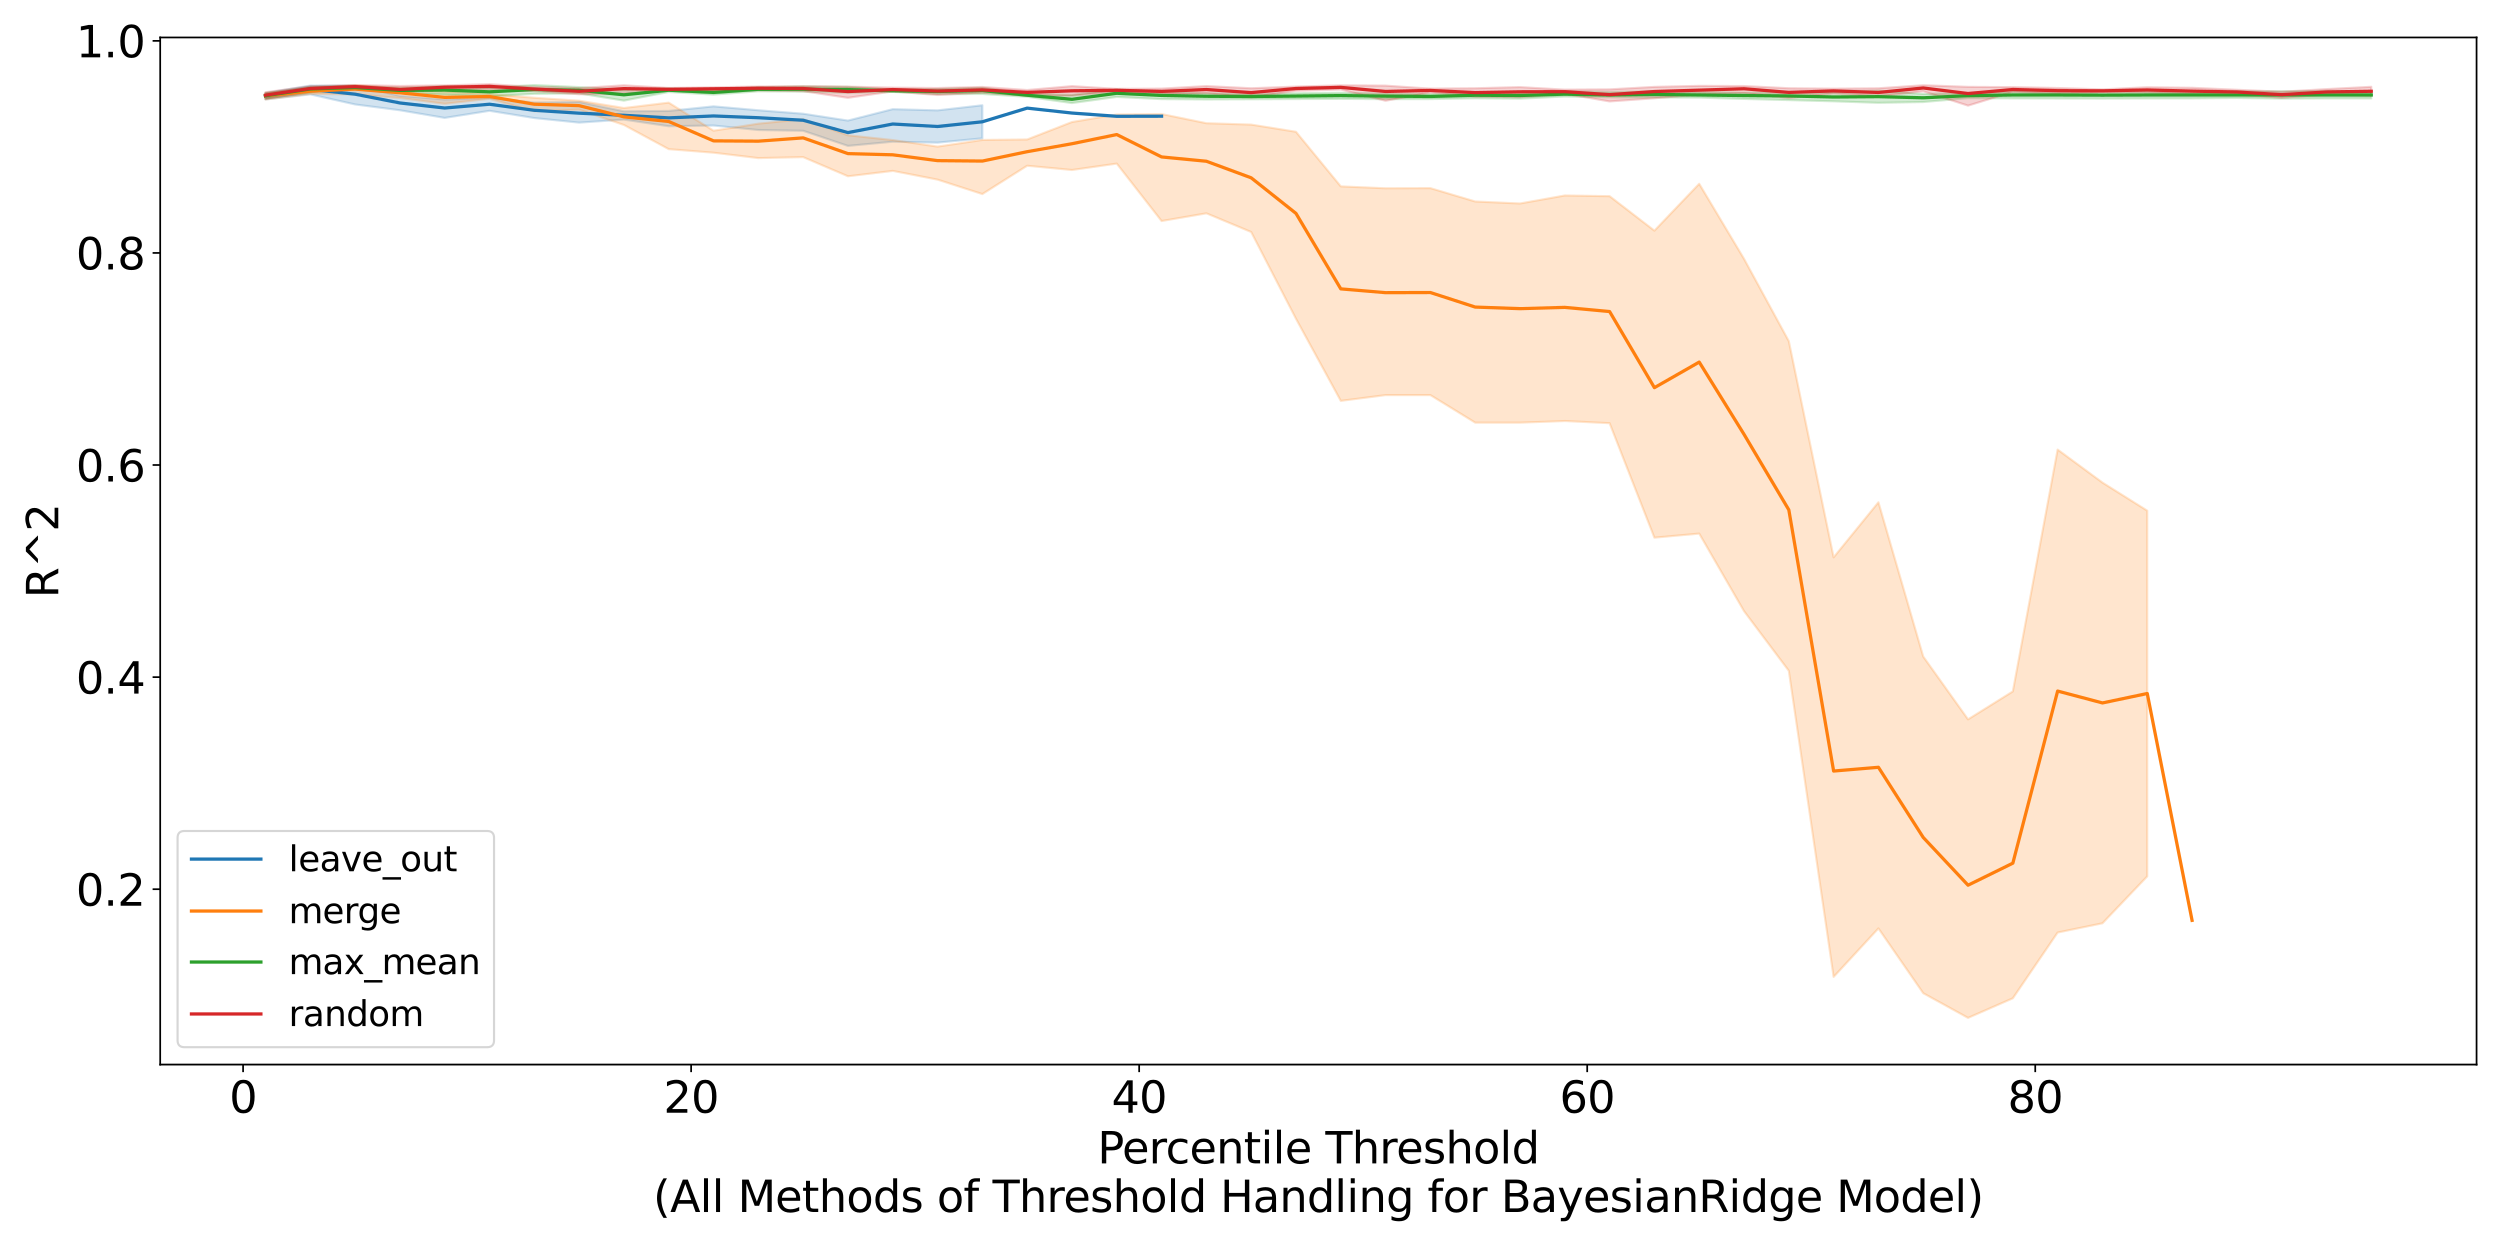 <?xml version="1.0" encoding="utf-8" standalone="no"?>
<!DOCTYPE svg PUBLIC "-//W3C//DTD SVG 1.1//EN"
  "http://www.w3.org/Graphics/SVG/1.1/DTD/svg11.dtd">
<svg xmlns:xlink="http://www.w3.org/1999/xlink" width="1152pt" height="576pt" viewBox="0 0 1152 576" xmlns="http://www.w3.org/2000/svg" version="1.1">
 <defs>
  <style type="text/css">*{stroke-linejoin: round; stroke-linecap: butt}</style>
 </defs>
 <g id="figure_1">
  <g id="patch_1">
   <path d="M 0 576 
L 1152 576 
L 1152 0 
L 0 0 
z
" style="fill: #ffffff"/>
  </g>
  <g id="axes_1">
   <g id="patch_2">
    <path d="M 73.82 490.552 
L 1141.2 490.552 
L 1141.2 17.273 
L 73.82 17.273 
z
" style="fill: #ffffff"/>
   </g>
   <g id="PolyCollection_1">
    <defs>
     <path id="m8c9544183f" d="M 122.337 -533.17 
L 122.337 -530.176 
L 142.983 -532.514 
L 163.629 -527.87 
L 184.274 -525.193 
L 204.92 -521.67 
L 225.566 -524.941 
L 246.211 -521.604 
L 266.857 -519.495 
L 287.502 -520.898 
L 308.148 -517.826 
L 328.794 -518.159 
L 349.439 -516.088 
L 370.085 -515.742 
L 390.731 -508.773 
L 411.376 -510.697 
L 432.022 -510.278 
L 452.668 -512.265 
L 452.668 -527.493 
L 452.668 -527.493 
L 432.022 -525.139 
L 411.376 -525.693 
L 390.731 -520.436 
L 370.085 -523.595 
L 349.439 -525.195 
L 328.794 -526.988 
L 308.148 -524.879 
L 287.502 -524.723 
L 266.857 -529.008 
L 246.211 -528.773 
L 225.566 -530.814 
L 204.92 -530.163 
L 184.274 -531.839 
L 163.629 -536.528 
L 142.983 -536.564 
L 122.337 -533.17 
z
" style="stroke: #1f77b4; stroke-opacity: 0.2"/>
    </defs>
    <g clip-path="url(#pf428e0563d)">
     <use xlink:href="#m8c9544183f" x="0" y="576" style="fill: #1f77b4; fill-opacity: 0.2; stroke: #1f77b4; stroke-opacity: 0.2"/>
    </g>
   </g>
   <g id="PolyCollection_2">
    <defs>
     <path id="ma55100ef90" d="M 122.337 -533.162 
L 122.337 -530.169 
L 142.983 -532.757 
L 163.629 -532.465 
L 184.274 -530.852 
L 204.92 -528.167 
L 225.566 -530.485 
L 246.211 -524.722 
L 266.857 -525.458 
L 287.502 -518.412 
L 308.148 -507.274 
L 328.794 -505.637 
L 349.439 -503.149 
L 370.085 -503.597 
L 390.731 -494.772 
L 411.376 -497.253 
L 432.022 -493.232 
L 452.668 -486.575 
L 473.313 -499.621 
L 493.959 -497.668 
L 514.605 -500.61 
L 535.25 -474.154 
L 555.896 -477.702 
L 576.542 -469.089 
L 597.187 -429.126 
L 617.833 -391.288 
L 638.478 -393.936 
L 659.124 -393.936 
L 679.77 -381.251 
L 700.415 -381.251 
L 721.061 -381.998 
L 741.707 -380.994 
L 762.352 -328.248 
L 782.998 -330.121 
L 803.644 -294.398 
L 824.289 -266.885 
L 844.935 -125.847 
L 865.581 -148.187 
L 886.226 -118.326 
L 906.872 -106.961 
L 927.518 -115.992 
L 948.163 -146.294 
L 968.809 -150.55 
L 989.454 -172.182 
L 989.454 -340.678 
L 989.454 -340.678 
L 968.809 -353.625 
L 948.163 -368.826 
L 927.518 -257.395 
L 906.872 -244.519 
L 886.226 -273.459 
L 865.581 -344.551 
L 844.935 -319.173 
L 824.289 -418.781 
L 803.644 -456.732 
L 782.998 -491.314 
L 762.352 -469.712 
L 741.707 -485.602 
L 721.061 -485.916 
L 700.415 -482.229 
L 679.77 -483.15 
L 659.124 -489.301 
L 638.478 -489.239 
L 617.833 -490.107 
L 597.187 -515.274 
L 576.542 -518.58 
L 555.896 -519.219 
L 535.25 -523.453 
L 514.605 -523.246 
L 493.959 -519.768 
L 473.313 -511.728 
L 452.668 -511.512 
L 432.022 -508.445 
L 411.376 -511.456 
L 390.731 -513.658 
L 370.085 -521.086 
L 349.439 -519.013 
L 328.794 -515.776 
L 308.148 -528.704 
L 287.502 -526.224 
L 266.857 -529.603 
L 246.211 -530.938 
L 225.566 -532.656 
L 204.92 -533.859 
L 184.274 -535.195 
L 163.629 -536.765 
L 142.983 -535.338 
L 122.337 -533.162 
z
" style="stroke: #ff7f0e; stroke-opacity: 0.2"/>
    </defs>
    <g clip-path="url(#pf428e0563d)">
     <use xlink:href="#ma55100ef90" x="0" y="576" style="fill: #ff7f0e; fill-opacity: 0.2; stroke: #ff7f0e; stroke-opacity: 0.2"/>
    </g>
   </g>
   <g id="PolyCollection_3">
    <defs>
     <path id="m844540a5a1" d="M 122.337 -532.98 
L 122.337 -530.548 
L 142.983 -533.541 
L 163.629 -534.851 
L 184.274 -533.184 
L 204.92 -532.394 
L 225.566 -531.579 
L 246.211 -532.779 
L 266.857 -532.954 
L 287.502 -529.634 
L 308.148 -533.607 
L 328.794 -532.418 
L 349.439 -533.933 
L 370.085 -533.794 
L 390.731 -533.248 
L 411.376 -533.663 
L 432.022 -532.635 
L 452.668 -532.701 
L 473.313 -531.411 
L 493.959 -528.508 
L 514.605 -531.333 
L 535.25 -530.328 
L 555.896 -530.177 
L 576.542 -530.264 
L 597.187 -530.367 
L 617.833 -530.441 
L 638.478 -530.316 
L 659.124 -530.344 
L 679.77 -530.727 
L 700.415 -530.544 
L 721.061 -531.538 
L 741.707 -531.174 
L 762.352 -531.133 
L 782.998 -531.029 
L 803.644 -530.416 
L 824.289 -529.881 
L 844.935 -529.324 
L 865.581 -528.625 
L 886.226 -528.989 
L 906.872 -530.765 
L 927.518 -530.673 
L 948.163 -530.617 
L 968.809 -530.584 
L 989.454 -530.642 
L 1010.1 -530.673 
L 1030.746 -530.872 
L 1051.391 -530.56 
L 1072.037 -530.682 
L 1092.683 -530.673 
L 1092.683 -533.813 
L 1092.683 -533.813 
L 1072.037 -534.078 
L 1051.391 -533.948 
L 1030.746 -533.865 
L 1010.1 -533.813 
L 989.454 -533.865 
L 968.809 -533.962 
L 948.163 -533.848 
L 927.518 -533.813 
L 906.872 -533.144 
L 886.226 -532.703 
L 865.581 -534.232 
L 844.935 -533.513 
L 824.289 -533.489 
L 803.644 -533.222 
L 782.998 -533.578 
L 762.352 -533.885 
L 741.707 -533.609 
L 721.061 -533.911 
L 700.415 -533.268 
L 679.77 -533.358 
L 659.124 -532.662 
L 638.478 -532.869 
L 617.833 -533.238 
L 597.187 -533.029 
L 576.542 -532.612 
L 555.896 -532.988 
L 535.25 -533.599 
L 514.605 -534.724 
L 493.959 -532.262 
L 473.313 -532.743 
L 452.668 -535.554 
L 432.022 -534.981 
L 411.376 -534.707 
L 390.731 -535.985 
L 370.085 -536.231 
L 349.439 -535.785 
L 328.794 -534.619 
L 308.148 -535.259 
L 287.502 -534.705 
L 266.857 -535.862 
L 246.211 -536.806 
L 225.566 -535.662 
L 204.92 -536.252 
L 184.274 -535.525 
L 163.629 -536.442 
L 142.983 -536.051 
L 122.337 -532.98 
z
" style="stroke: #2ca02c; stroke-opacity: 0.2"/>
    </defs>
    <g clip-path="url(#pf428e0563d)">
     <use xlink:href="#m844540a5a1" x="0" y="576" style="fill: #2ca02c; fill-opacity: 0.2; stroke: #2ca02c; stroke-opacity: 0.2"/>
    </g>
   </g>
   <g id="PolyCollection_4">
    <defs>
     <path id="m48615da357" d="M 122.337 -533.485 
L 122.337 -530.482 
L 142.983 -533.737 
L 163.629 -535.466 
L 184.274 -533.552 
L 204.92 -534.718 
L 225.566 -534.895 
L 246.211 -534.07 
L 266.857 -532.582 
L 287.502 -532.755 
L 308.148 -534.332 
L 328.794 -534.336 
L 349.439 -534.422 
L 370.085 -533.988 
L 390.731 -530.926 
L 411.376 -533.879 
L 432.022 -532.222 
L 452.668 -533.348 
L 473.313 -531.913 
L 493.959 -531.92 
L 514.605 -533.696 
L 535.25 -532.58 
L 555.896 -533.006 
L 576.542 -531.156 
L 597.187 -534.175 
L 617.833 -534.747 
L 638.478 -529.573 
L 659.124 -533.386 
L 679.77 -531.504 
L 700.415 -531.251 
L 721.061 -532.792 
L 741.707 -529.267 
L 762.352 -530.727 
L 782.998 -532.444 
L 803.644 -533.143 
L 824.289 -530.815 
L 844.935 -532.968 
L 865.581 -531.645 
L 886.226 -533.948 
L 906.872 -527.322 
L 927.518 -533.676 
L 948.163 -532.664 
L 968.809 -533.479 
L 989.454 -533.356 
L 1010.1 -532.611 
L 1030.746 -532.469 
L 1051.391 -530.984 
L 1072.037 -532.427 
L 1092.683 -531.933 
L 1092.683 -535.997 
L 1092.683 -535.997 
L 1072.037 -534.925 
L 1051.391 -533.733 
L 1030.746 -534.623 
L 1010.1 -535.537 
L 989.454 -535.794 
L 968.809 -534.809 
L 948.163 -535.441 
L 927.518 -535.851 
L 906.872 -535.974 
L 886.226 -536.715 
L 865.581 -535.315 
L 844.935 -535.13 
L 824.289 -535.339 
L 803.644 -536.349 
L 782.998 -536.432 
L 762.352 -535.958 
L 741.707 -534.817 
L 721.061 -534.687 
L 700.415 -535.857 
L 679.77 -535.331 
L 659.124 -535.154 
L 638.478 -536.534 
L 617.833 -536.678 
L 597.187 -536.087 
L 576.542 -535.333 
L 555.896 -536.332 
L 535.25 -535.166 
L 514.605 -535.052 
L 493.959 -536.307 
L 473.313 -534.514 
L 452.668 -535.927 
L 432.022 -535.437 
L 411.376 -535.608 
L 390.731 -536.069 
L 370.085 -536.292 
L 349.439 -536.135 
L 328.794 -535.756 
L 308.148 -535.461 
L 287.502 -536.699 
L 266.857 -535.373 
L 246.211 -535.909 
L 225.566 -537.214 
L 204.92 -536.655 
L 184.274 -536.375 
L 163.629 -536.805 
L 142.983 -536.278 
L 122.337 -533.485 
z
" style="stroke: #d62728; stroke-opacity: 0.2"/>
    </defs>
    <g clip-path="url(#pf428e0563d)">
     <use xlink:href="#m48615da357" x="0" y="576" style="fill: #d62728; fill-opacity: 0.2; stroke: #d62728; stroke-opacity: 0.2"/>
    </g>
   </g>
   <g id="matplotlib.axis_1">
    <g id="xtick_1">
     <g id="line2d_1">
      <defs>
       <path id="m7c4fd31535" d="M 0 0 
L 0 3.5 
" style="stroke: #000000; stroke-width: 0.8"/>
      </defs>
      <g>
       <use xlink:href="#m7c4fd31535" x="112.014" y="490.552" style="stroke: #000000; stroke-width: 0.8"/>
      </g>
     </g>
     <g id="text_1">
      <!-- 0 -->
      <g transform="translate(105.652 512.749) scale(0.2 -0.2)">
       <defs>
        <path id="DejaVuSans-30" d="M 2034 4250 
Q 1547 4250 1301 3770 
Q 1056 3291 1056 2328 
Q 1056 1369 1301 889 
Q 1547 409 2034 409 
Q 2525 409 2770 889 
Q 3016 1369 3016 2328 
Q 3016 3291 2770 3770 
Q 2525 4250 2034 4250 
z
M 2034 4750 
Q 2819 4750 3233 4129 
Q 3647 3509 3647 2328 
Q 3647 1150 3233 529 
Q 2819 -91 2034 -91 
Q 1250 -91 836 529 
Q 422 1150 422 2328 
Q 422 3509 836 4129 
Q 1250 4750 2034 4750 
z
" transform="scale(0.016)"/>
       </defs>
       <use xlink:href="#DejaVuSans-30"/>
      </g>
     </g>
    </g>
    <g id="xtick_2">
     <g id="line2d_2">
      <g>
       <use xlink:href="#m7c4fd31535" x="318.471" y="490.552" style="stroke: #000000; stroke-width: 0.8"/>
      </g>
     </g>
     <g id="text_2">
      <!-- 20 -->
      <g transform="translate(305.746 512.749) scale(0.2 -0.2)">
       <defs>
        <path id="DejaVuSans-32" d="M 1228 531 
L 3431 531 
L 3431 0 
L 469 0 
L 469 531 
Q 828 903 1448 1529 
Q 2069 2156 2228 2338 
Q 2531 2678 2651 2914 
Q 2772 3150 2772 3378 
Q 2772 3750 2511 3984 
Q 2250 4219 1831 4219 
Q 1534 4219 1204 4116 
Q 875 4013 500 3803 
L 500 4441 
Q 881 4594 1212 4672 
Q 1544 4750 1819 4750 
Q 2544 4750 2975 4387 
Q 3406 4025 3406 3419 
Q 3406 3131 3298 2873 
Q 3191 2616 2906 2266 
Q 2828 2175 2409 1742 
Q 1991 1309 1228 531 
z
" transform="scale(0.016)"/>
       </defs>
       <use xlink:href="#DejaVuSans-32"/>
       <use xlink:href="#DejaVuSans-30" x="63.623"/>
      </g>
     </g>
    </g>
    <g id="xtick_3">
     <g id="line2d_3">
      <g>
       <use xlink:href="#m7c4fd31535" x="524.927" y="490.552" style="stroke: #000000; stroke-width: 0.8"/>
      </g>
     </g>
     <g id="text_3">
      <!-- 40 -->
      <g transform="translate(512.202 512.749) scale(0.2 -0.2)">
       <defs>
        <path id="DejaVuSans-34" d="M 2419 4116 
L 825 1625 
L 2419 1625 
L 2419 4116 
z
M 2253 4666 
L 3047 4666 
L 3047 1625 
L 3713 1625 
L 3713 1100 
L 3047 1100 
L 3047 0 
L 2419 0 
L 2419 1100 
L 313 1100 
L 313 1709 
L 2253 4666 
z
" transform="scale(0.016)"/>
       </defs>
       <use xlink:href="#DejaVuSans-34"/>
       <use xlink:href="#DejaVuSans-30" x="63.623"/>
      </g>
     </g>
    </g>
    <g id="xtick_4">
     <g id="line2d_4">
      <g>
       <use xlink:href="#m7c4fd31535" x="731.384" y="490.552" style="stroke: #000000; stroke-width: 0.8"/>
      </g>
     </g>
     <g id="text_4">
      <!-- 60 -->
      <g transform="translate(718.659 512.749) scale(0.2 -0.2)">
       <defs>
        <path id="DejaVuSans-36" d="M 2113 2584 
Q 1688 2584 1439 2293 
Q 1191 2003 1191 1497 
Q 1191 994 1439 701 
Q 1688 409 2113 409 
Q 2538 409 2786 701 
Q 3034 994 3034 1497 
Q 3034 2003 2786 2293 
Q 2538 2584 2113 2584 
z
M 3366 4563 
L 3366 3988 
Q 3128 4100 2886 4159 
Q 2644 4219 2406 4219 
Q 1781 4219 1451 3797 
Q 1122 3375 1075 2522 
Q 1259 2794 1537 2939 
Q 1816 3084 2150 3084 
Q 2853 3084 3261 2657 
Q 3669 2231 3669 1497 
Q 3669 778 3244 343 
Q 2819 -91 2113 -91 
Q 1303 -91 875 529 
Q 447 1150 447 2328 
Q 447 3434 972 4092 
Q 1497 4750 2381 4750 
Q 2619 4750 2861 4703 
Q 3103 4656 3366 4563 
z
" transform="scale(0.016)"/>
       </defs>
       <use xlink:href="#DejaVuSans-36"/>
       <use xlink:href="#DejaVuSans-30" x="63.623"/>
      </g>
     </g>
    </g>
    <g id="xtick_5">
     <g id="line2d_5">
      <g>
       <use xlink:href="#m7c4fd31535" x="937.84" y="490.552" style="stroke: #000000; stroke-width: 0.8"/>
      </g>
     </g>
     <g id="text_5">
      <!-- 80 -->
      <g transform="translate(925.115 512.749) scale(0.2 -0.2)">
       <defs>
        <path id="DejaVuSans-38" d="M 2034 2216 
Q 1584 2216 1326 1975 
Q 1069 1734 1069 1313 
Q 1069 891 1326 650 
Q 1584 409 2034 409 
Q 2484 409 2743 651 
Q 3003 894 3003 1313 
Q 3003 1734 2745 1975 
Q 2488 2216 2034 2216 
z
M 1403 2484 
Q 997 2584 770 2862 
Q 544 3141 544 3541 
Q 544 4100 942 4425 
Q 1341 4750 2034 4750 
Q 2731 4750 3128 4425 
Q 3525 4100 3525 3541 
Q 3525 3141 3298 2862 
Q 3072 2584 2669 2484 
Q 3125 2378 3379 2068 
Q 3634 1759 3634 1313 
Q 3634 634 3220 271 
Q 2806 -91 2034 -91 
Q 1263 -91 848 271 
Q 434 634 434 1313 
Q 434 1759 690 2068 
Q 947 2378 1403 2484 
z
M 1172 3481 
Q 1172 3119 1398 2916 
Q 1625 2713 2034 2713 
Q 2441 2713 2670 2916 
Q 2900 3119 2900 3481 
Q 2900 3844 2670 4047 
Q 2441 4250 2034 4250 
Q 1625 4250 1398 4047 
Q 1172 3844 1172 3481 
z
" transform="scale(0.016)"/>
       </defs>
       <use xlink:href="#DejaVuSans-38"/>
       <use xlink:href="#DejaVuSans-30" x="63.623"/>
      </g>
     </g>
    </g>
    <g id="text_6">
     <!-- Percentile Threshold -->
     <g transform="translate(505.73 536.105) scale(0.2 -0.2)">
      <defs>
       <path id="DejaVuSans-50" d="M 1259 4147 
L 1259 2394 
L 2053 2394 
Q 2494 2394 2734 2622 
Q 2975 2850 2975 3272 
Q 2975 3691 2734 3919 
Q 2494 4147 2053 4147 
L 1259 4147 
z
M 628 4666 
L 2053 4666 
Q 2838 4666 3239 4311 
Q 3641 3956 3641 3272 
Q 3641 2581 3239 2228 
Q 2838 1875 2053 1875 
L 1259 1875 
L 1259 0 
L 628 0 
L 628 4666 
z
" transform="scale(0.016)"/>
       <path id="DejaVuSans-65" d="M 3597 1894 
L 3597 1613 
L 953 1613 
Q 991 1019 1311 708 
Q 1631 397 2203 397 
Q 2534 397 2845 478 
Q 3156 559 3463 722 
L 3463 178 
Q 3153 47 2828 -22 
Q 2503 -91 2169 -91 
Q 1331 -91 842 396 
Q 353 884 353 1716 
Q 353 2575 817 3079 
Q 1281 3584 2069 3584 
Q 2775 3584 3186 3129 
Q 3597 2675 3597 1894 
z
M 3022 2063 
Q 3016 2534 2758 2815 
Q 2500 3097 2075 3097 
Q 1594 3097 1305 2825 
Q 1016 2553 972 2059 
L 3022 2063 
z
" transform="scale(0.016)"/>
       <path id="DejaVuSans-72" d="M 2631 2963 
Q 2534 3019 2420 3045 
Q 2306 3072 2169 3072 
Q 1681 3072 1420 2755 
Q 1159 2438 1159 1844 
L 1159 0 
L 581 0 
L 581 3500 
L 1159 3500 
L 1159 2956 
Q 1341 3275 1631 3429 
Q 1922 3584 2338 3584 
Q 2397 3584 2469 3576 
Q 2541 3569 2628 3553 
L 2631 2963 
z
" transform="scale(0.016)"/>
       <path id="DejaVuSans-63" d="M 3122 3366 
L 3122 2828 
Q 2878 2963 2633 3030 
Q 2388 3097 2138 3097 
Q 1578 3097 1268 2742 
Q 959 2388 959 1747 
Q 959 1106 1268 751 
Q 1578 397 2138 397 
Q 2388 397 2633 464 
Q 2878 531 3122 666 
L 3122 134 
Q 2881 22 2623 -34 
Q 2366 -91 2075 -91 
Q 1284 -91 818 406 
Q 353 903 353 1747 
Q 353 2603 823 3093 
Q 1294 3584 2113 3584 
Q 2378 3584 2631 3529 
Q 2884 3475 3122 3366 
z
" transform="scale(0.016)"/>
       <path id="DejaVuSans-6e" d="M 3513 2113 
L 3513 0 
L 2938 0 
L 2938 2094 
Q 2938 2591 2744 2837 
Q 2550 3084 2163 3084 
Q 1697 3084 1428 2787 
Q 1159 2491 1159 1978 
L 1159 0 
L 581 0 
L 581 3500 
L 1159 3500 
L 1159 2956 
Q 1366 3272 1645 3428 
Q 1925 3584 2291 3584 
Q 2894 3584 3203 3211 
Q 3513 2838 3513 2113 
z
" transform="scale(0.016)"/>
       <path id="DejaVuSans-74" d="M 1172 4494 
L 1172 3500 
L 2356 3500 
L 2356 3053 
L 1172 3053 
L 1172 1153 
Q 1172 725 1289 603 
Q 1406 481 1766 481 
L 2356 481 
L 2356 0 
L 1766 0 
Q 1100 0 847 248 
Q 594 497 594 1153 
L 594 3053 
L 172 3053 
L 172 3500 
L 594 3500 
L 594 4494 
L 1172 4494 
z
" transform="scale(0.016)"/>
       <path id="DejaVuSans-69" d="M 603 3500 
L 1178 3500 
L 1178 0 
L 603 0 
L 603 3500 
z
M 603 4863 
L 1178 4863 
L 1178 4134 
L 603 4134 
L 603 4863 
z
" transform="scale(0.016)"/>
       <path id="DejaVuSans-6c" d="M 603 4863 
L 1178 4863 
L 1178 0 
L 603 0 
L 603 4863 
z
" transform="scale(0.016)"/>
       <path id="DejaVuSans-20" transform="scale(0.016)"/>
       <path id="DejaVuSans-54" d="M -19 4666 
L 3928 4666 
L 3928 4134 
L 2272 4134 
L 2272 0 
L 1638 0 
L 1638 4134 
L -19 4134 
L -19 4666 
z
" transform="scale(0.016)"/>
       <path id="DejaVuSans-68" d="M 3513 2113 
L 3513 0 
L 2938 0 
L 2938 2094 
Q 2938 2591 2744 2837 
Q 2550 3084 2163 3084 
Q 1697 3084 1428 2787 
Q 1159 2491 1159 1978 
L 1159 0 
L 581 0 
L 581 4863 
L 1159 4863 
L 1159 2956 
Q 1366 3272 1645 3428 
Q 1925 3584 2291 3584 
Q 2894 3584 3203 3211 
Q 3513 2838 3513 2113 
z
" transform="scale(0.016)"/>
       <path id="DejaVuSans-73" d="M 2834 3397 
L 2834 2853 
Q 2591 2978 2328 3040 
Q 2066 3103 1784 3103 
Q 1356 3103 1142 2972 
Q 928 2841 928 2578 
Q 928 2378 1081 2264 
Q 1234 2150 1697 2047 
L 1894 2003 
Q 2506 1872 2764 1633 
Q 3022 1394 3022 966 
Q 3022 478 2636 193 
Q 2250 -91 1575 -91 
Q 1294 -91 989 -36 
Q 684 19 347 128 
L 347 722 
Q 666 556 975 473 
Q 1284 391 1588 391 
Q 1994 391 2212 530 
Q 2431 669 2431 922 
Q 2431 1156 2273 1281 
Q 2116 1406 1581 1522 
L 1381 1569 
Q 847 1681 609 1914 
Q 372 2147 372 2553 
Q 372 3047 722 3315 
Q 1072 3584 1716 3584 
Q 2034 3584 2315 3537 
Q 2597 3491 2834 3397 
z
" transform="scale(0.016)"/>
       <path id="DejaVuSans-6f" d="M 1959 3097 
Q 1497 3097 1228 2736 
Q 959 2375 959 1747 
Q 959 1119 1226 758 
Q 1494 397 1959 397 
Q 2419 397 2687 759 
Q 2956 1122 2956 1747 
Q 2956 2369 2687 2733 
Q 2419 3097 1959 3097 
z
M 1959 3584 
Q 2709 3584 3137 3096 
Q 3566 2609 3566 1747 
Q 3566 888 3137 398 
Q 2709 -91 1959 -91 
Q 1206 -91 779 398 
Q 353 888 353 1747 
Q 353 2609 779 3096 
Q 1206 3584 1959 3584 
z
" transform="scale(0.016)"/>
       <path id="DejaVuSans-64" d="M 2906 2969 
L 2906 4863 
L 3481 4863 
L 3481 0 
L 2906 0 
L 2906 525 
Q 2725 213 2448 61 
Q 2172 -91 1784 -91 
Q 1150 -91 751 415 
Q 353 922 353 1747 
Q 353 2572 751 3078 
Q 1150 3584 1784 3584 
Q 2172 3584 2448 3432 
Q 2725 3281 2906 2969 
z
M 947 1747 
Q 947 1113 1208 752 
Q 1469 391 1925 391 
Q 2381 391 2643 752 
Q 2906 1113 2906 1747 
Q 2906 2381 2643 2742 
Q 2381 3103 1925 3103 
Q 1469 3103 1208 2742 
Q 947 2381 947 1747 
z
" transform="scale(0.016)"/>
      </defs>
      <use xlink:href="#DejaVuSans-50"/>
      <use xlink:href="#DejaVuSans-65" x="56.678"/>
      <use xlink:href="#DejaVuSans-72" x="118.201"/>
      <use xlink:href="#DejaVuSans-63" x="157.064"/>
      <use xlink:href="#DejaVuSans-65" x="212.045"/>
      <use xlink:href="#DejaVuSans-6e" x="273.568"/>
      <use xlink:href="#DejaVuSans-74" x="336.947"/>
      <use xlink:href="#DejaVuSans-69" x="376.156"/>
      <use xlink:href="#DejaVuSans-6c" x="403.939"/>
      <use xlink:href="#DejaVuSans-65" x="431.723"/>
      <use xlink:href="#DejaVuSans-20" x="493.246"/>
      <use xlink:href="#DejaVuSans-54" x="525.033"/>
      <use xlink:href="#DejaVuSans-68" x="586.117"/>
      <use xlink:href="#DejaVuSans-72" x="649.496"/>
      <use xlink:href="#DejaVuSans-65" x="688.359"/>
      <use xlink:href="#DejaVuSans-73" x="749.883"/>
      <use xlink:href="#DejaVuSans-68" x="801.982"/>
      <use xlink:href="#DejaVuSans-6f" x="865.361"/>
      <use xlink:href="#DejaVuSans-6c" x="926.543"/>
      <use xlink:href="#DejaVuSans-64" x="954.326"/>
     </g>
     <!-- (All Methods of Threshold Handling for BayesianRidge Model) -->
     <g transform="translate(300.988 558.501) scale(0.2 -0.2)">
      <defs>
       <path id="DejaVuSans-28" d="M 1984 4856 
Q 1566 4138 1362 3434 
Q 1159 2731 1159 2009 
Q 1159 1288 1364 580 
Q 1569 -128 1984 -844 
L 1484 -844 
Q 1016 -109 783 600 
Q 550 1309 550 2009 
Q 550 2706 781 3412 
Q 1013 4119 1484 4856 
L 1984 4856 
z
" transform="scale(0.016)"/>
       <path id="DejaVuSans-41" d="M 2188 4044 
L 1331 1722 
L 3047 1722 
L 2188 4044 
z
M 1831 4666 
L 2547 4666 
L 4325 0 
L 3669 0 
L 3244 1197 
L 1141 1197 
L 716 0 
L 50 0 
L 1831 4666 
z
" transform="scale(0.016)"/>
       <path id="DejaVuSans-4d" d="M 628 4666 
L 1569 4666 
L 2759 1491 
L 3956 4666 
L 4897 4666 
L 4897 0 
L 4281 0 
L 4281 4097 
L 3078 897 
L 2444 897 
L 1241 4097 
L 1241 0 
L 628 0 
L 628 4666 
z
" transform="scale(0.016)"/>
       <path id="DejaVuSans-66" d="M 2375 4863 
L 2375 4384 
L 1825 4384 
Q 1516 4384 1395 4259 
Q 1275 4134 1275 3809 
L 1275 3500 
L 2222 3500 
L 2222 3053 
L 1275 3053 
L 1275 0 
L 697 0 
L 697 3053 
L 147 3053 
L 147 3500 
L 697 3500 
L 697 3744 
Q 697 4328 969 4595 
Q 1241 4863 1831 4863 
L 2375 4863 
z
" transform="scale(0.016)"/>
       <path id="DejaVuSans-48" d="M 628 4666 
L 1259 4666 
L 1259 2753 
L 3553 2753 
L 3553 4666 
L 4184 4666 
L 4184 0 
L 3553 0 
L 3553 2222 
L 1259 2222 
L 1259 0 
L 628 0 
L 628 4666 
z
" transform="scale(0.016)"/>
       <path id="DejaVuSans-61" d="M 2194 1759 
Q 1497 1759 1228 1600 
Q 959 1441 959 1056 
Q 959 750 1161 570 
Q 1363 391 1709 391 
Q 2188 391 2477 730 
Q 2766 1069 2766 1631 
L 2766 1759 
L 2194 1759 
z
M 3341 1997 
L 3341 0 
L 2766 0 
L 2766 531 
Q 2569 213 2275 61 
Q 1981 -91 1556 -91 
Q 1019 -91 701 211 
Q 384 513 384 1019 
Q 384 1609 779 1909 
Q 1175 2209 1959 2209 
L 2766 2209 
L 2766 2266 
Q 2766 2663 2505 2880 
Q 2244 3097 1772 3097 
Q 1472 3097 1187 3025 
Q 903 2953 641 2809 
L 641 3341 
Q 956 3463 1253 3523 
Q 1550 3584 1831 3584 
Q 2591 3584 2966 3190 
Q 3341 2797 3341 1997 
z
" transform="scale(0.016)"/>
       <path id="DejaVuSans-67" d="M 2906 1791 
Q 2906 2416 2648 2759 
Q 2391 3103 1925 3103 
Q 1463 3103 1205 2759 
Q 947 2416 947 1791 
Q 947 1169 1205 825 
Q 1463 481 1925 481 
Q 2391 481 2648 825 
Q 2906 1169 2906 1791 
z
M 3481 434 
Q 3481 -459 3084 -895 
Q 2688 -1331 1869 -1331 
Q 1566 -1331 1297 -1286 
Q 1028 -1241 775 -1147 
L 775 -588 
Q 1028 -725 1275 -790 
Q 1522 -856 1778 -856 
Q 2344 -856 2625 -561 
Q 2906 -266 2906 331 
L 2906 616 
Q 2728 306 2450 153 
Q 2172 0 1784 0 
Q 1141 0 747 490 
Q 353 981 353 1791 
Q 353 2603 747 3093 
Q 1141 3584 1784 3584 
Q 2172 3584 2450 3431 
Q 2728 3278 2906 2969 
L 2906 3500 
L 3481 3500 
L 3481 434 
z
" transform="scale(0.016)"/>
       <path id="DejaVuSans-42" d="M 1259 2228 
L 1259 519 
L 2272 519 
Q 2781 519 3026 730 
Q 3272 941 3272 1375 
Q 3272 1813 3026 2020 
Q 2781 2228 2272 2228 
L 1259 2228 
z
M 1259 4147 
L 1259 2741 
L 2194 2741 
Q 2656 2741 2882 2914 
Q 3109 3088 3109 3444 
Q 3109 3797 2882 3972 
Q 2656 4147 2194 4147 
L 1259 4147 
z
M 628 4666 
L 2241 4666 
Q 2963 4666 3353 4366 
Q 3744 4066 3744 3513 
Q 3744 3084 3544 2831 
Q 3344 2578 2956 2516 
Q 3422 2416 3680 2098 
Q 3938 1781 3938 1306 
Q 3938 681 3513 340 
Q 3088 0 2303 0 
L 628 0 
L 628 4666 
z
" transform="scale(0.016)"/>
       <path id="DejaVuSans-79" d="M 2059 -325 
Q 1816 -950 1584 -1140 
Q 1353 -1331 966 -1331 
L 506 -1331 
L 506 -850 
L 844 -850 
Q 1081 -850 1212 -737 
Q 1344 -625 1503 -206 
L 1606 56 
L 191 3500 
L 800 3500 
L 1894 763 
L 2988 3500 
L 3597 3500 
L 2059 -325 
z
" transform="scale(0.016)"/>
       <path id="DejaVuSans-52" d="M 2841 2188 
Q 3044 2119 3236 1894 
Q 3428 1669 3622 1275 
L 4263 0 
L 3584 0 
L 2988 1197 
Q 2756 1666 2539 1819 
Q 2322 1972 1947 1972 
L 1259 1972 
L 1259 0 
L 628 0 
L 628 4666 
L 2053 4666 
Q 2853 4666 3247 4331 
Q 3641 3997 3641 3322 
Q 3641 2881 3436 2590 
Q 3231 2300 2841 2188 
z
M 1259 4147 
L 1259 2491 
L 2053 2491 
Q 2509 2491 2742 2702 
Q 2975 2913 2975 3322 
Q 2975 3731 2742 3939 
Q 2509 4147 2053 4147 
L 1259 4147 
z
" transform="scale(0.016)"/>
       <path id="DejaVuSans-29" d="M 513 4856 
L 1013 4856 
Q 1481 4119 1714 3412 
Q 1947 2706 1947 2009 
Q 1947 1309 1714 600 
Q 1481 -109 1013 -844 
L 513 -844 
Q 928 -128 1133 580 
Q 1338 1288 1338 2009 
Q 1338 2731 1133 3434 
Q 928 4138 513 4856 
z
" transform="scale(0.016)"/>
      </defs>
      <use xlink:href="#DejaVuSans-28"/>
      <use xlink:href="#DejaVuSans-41" x="39.014"/>
      <use xlink:href="#DejaVuSans-6c" x="107.422"/>
      <use xlink:href="#DejaVuSans-6c" x="135.205"/>
      <use xlink:href="#DejaVuSans-20" x="162.988"/>
      <use xlink:href="#DejaVuSans-4d" x="194.775"/>
      <use xlink:href="#DejaVuSans-65" x="281.055"/>
      <use xlink:href="#DejaVuSans-74" x="342.578"/>
      <use xlink:href="#DejaVuSans-68" x="381.787"/>
      <use xlink:href="#DejaVuSans-6f" x="445.166"/>
      <use xlink:href="#DejaVuSans-64" x="506.348"/>
      <use xlink:href="#DejaVuSans-73" x="569.824"/>
      <use xlink:href="#DejaVuSans-20" x="621.924"/>
      <use xlink:href="#DejaVuSans-6f" x="653.711"/>
      <use xlink:href="#DejaVuSans-66" x="714.893"/>
      <use xlink:href="#DejaVuSans-20" x="750.098"/>
      <use xlink:href="#DejaVuSans-54" x="781.885"/>
      <use xlink:href="#DejaVuSans-68" x="842.969"/>
      <use xlink:href="#DejaVuSans-72" x="906.348"/>
      <use xlink:href="#DejaVuSans-65" x="945.211"/>
      <use xlink:href="#DejaVuSans-73" x="1006.734"/>
      <use xlink:href="#DejaVuSans-68" x="1058.834"/>
      <use xlink:href="#DejaVuSans-6f" x="1122.213"/>
      <use xlink:href="#DejaVuSans-6c" x="1183.395"/>
      <use xlink:href="#DejaVuSans-64" x="1211.178"/>
      <use xlink:href="#DejaVuSans-20" x="1274.654"/>
      <use xlink:href="#DejaVuSans-48" x="1306.441"/>
      <use xlink:href="#DejaVuSans-61" x="1381.637"/>
      <use xlink:href="#DejaVuSans-6e" x="1442.916"/>
      <use xlink:href="#DejaVuSans-64" x="1506.295"/>
      <use xlink:href="#DejaVuSans-6c" x="1569.771"/>
      <use xlink:href="#DejaVuSans-69" x="1597.555"/>
      <use xlink:href="#DejaVuSans-6e" x="1625.338"/>
      <use xlink:href="#DejaVuSans-67" x="1688.717"/>
      <use xlink:href="#DejaVuSans-20" x="1752.193"/>
      <use xlink:href="#DejaVuSans-66" x="1783.98"/>
      <use xlink:href="#DejaVuSans-6f" x="1819.186"/>
      <use xlink:href="#DejaVuSans-72" x="1880.367"/>
      <use xlink:href="#DejaVuSans-20" x="1921.48"/>
      <use xlink:href="#DejaVuSans-42" x="1953.268"/>
      <use xlink:href="#DejaVuSans-61" x="2021.871"/>
      <use xlink:href="#DejaVuSans-79" x="2083.15"/>
      <use xlink:href="#DejaVuSans-65" x="2142.33"/>
      <use xlink:href="#DejaVuSans-73" x="2203.854"/>
      <use xlink:href="#DejaVuSans-69" x="2255.953"/>
      <use xlink:href="#DejaVuSans-61" x="2283.736"/>
      <use xlink:href="#DejaVuSans-6e" x="2345.016"/>
      <use xlink:href="#DejaVuSans-52" x="2408.395"/>
      <use xlink:href="#DejaVuSans-69" x="2477.877"/>
      <use xlink:href="#DejaVuSans-64" x="2505.66"/>
      <use xlink:href="#DejaVuSans-67" x="2569.137"/>
      <use xlink:href="#DejaVuSans-65" x="2632.613"/>
      <use xlink:href="#DejaVuSans-20" x="2694.137"/>
      <use xlink:href="#DejaVuSans-4d" x="2725.924"/>
      <use xlink:href="#DejaVuSans-6f" x="2812.203"/>
      <use xlink:href="#DejaVuSans-64" x="2873.385"/>
      <use xlink:href="#DejaVuSans-65" x="2936.861"/>
      <use xlink:href="#DejaVuSans-6c" x="2998.385"/>
      <use xlink:href="#DejaVuSans-29" x="3026.168"/>
     </g>
    </g>
   </g>
   <g id="matplotlib.axis_2">
    <g id="ytick_1">
     <g id="line2d_6">
      <defs>
       <path id="m2a20cfe0e5" d="M 0 0 
L -3.5 0 
" style="stroke: #000000; stroke-width: 0.8"/>
      </defs>
      <g>
       <use xlink:href="#m2a20cfe0e5" x="73.82" y="409.753" style="stroke: #000000; stroke-width: 0.8"/>
      </g>
     </g>
     <g id="text_7">
      <!-- 0.2 -->
      <g transform="translate(35.014 417.352) scale(0.2 -0.2)">
       <defs>
        <path id="DejaVuSans-2e" d="M 684 794 
L 1344 794 
L 1344 0 
L 684 0 
L 684 794 
z
" transform="scale(0.016)"/>
       </defs>
       <use xlink:href="#DejaVuSans-30"/>
       <use xlink:href="#DejaVuSans-2e" x="63.623"/>
       <use xlink:href="#DejaVuSans-32" x="95.41"/>
      </g>
     </g>
    </g>
    <g id="ytick_2">
     <g id="line2d_7">
      <g>
       <use xlink:href="#m2a20cfe0e5" x="73.82" y="312.019" style="stroke: #000000; stroke-width: 0.8"/>
      </g>
     </g>
     <g id="text_8">
      <!-- 0.4 -->
      <g transform="translate(35.014 319.618) scale(0.2 -0.2)">
       <use xlink:href="#DejaVuSans-30"/>
       <use xlink:href="#DejaVuSans-2e" x="63.623"/>
       <use xlink:href="#DejaVuSans-34" x="95.41"/>
      </g>
     </g>
    </g>
    <g id="ytick_3">
     <g id="line2d_8">
      <g>
       <use xlink:href="#m2a20cfe0e5" x="73.82" y="214.285" style="stroke: #000000; stroke-width: 0.8"/>
      </g>
     </g>
     <g id="text_9">
      <!-- 0.6 -->
      <g transform="translate(35.014 221.884) scale(0.2 -0.2)">
       <use xlink:href="#DejaVuSans-30"/>
       <use xlink:href="#DejaVuSans-2e" x="63.623"/>
       <use xlink:href="#DejaVuSans-36" x="95.41"/>
      </g>
     </g>
    </g>
    <g id="ytick_4">
     <g id="line2d_9">
      <g>
       <use xlink:href="#m2a20cfe0e5" x="73.82" y="116.551" style="stroke: #000000; stroke-width: 0.8"/>
      </g>
     </g>
     <g id="text_10">
      <!-- 0.8 -->
      <g transform="translate(35.014 124.15) scale(0.2 -0.2)">
       <use xlink:href="#DejaVuSans-30"/>
       <use xlink:href="#DejaVuSans-2e" x="63.623"/>
       <use xlink:href="#DejaVuSans-38" x="95.41"/>
      </g>
     </g>
    </g>
    <g id="ytick_5">
     <g id="line2d_10">
      <g>
       <use xlink:href="#m2a20cfe0e5" x="73.82" y="18.817" style="stroke: #000000; stroke-width: 0.8"/>
      </g>
     </g>
     <g id="text_11">
      <!-- 1.0 -->
      <g transform="translate(35.014 26.415) scale(0.2 -0.2)">
       <defs>
        <path id="DejaVuSans-31" d="M 794 531 
L 1825 531 
L 1825 4091 
L 703 3866 
L 703 4441 
L 1819 4666 
L 2450 4666 
L 2450 531 
L 3481 531 
L 3481 0 
L 794 0 
L 794 531 
z
" transform="scale(0.016)"/>
       </defs>
       <use xlink:href="#DejaVuSans-31"/>
       <use xlink:href="#DejaVuSans-2e" x="63.623"/>
       <use xlink:href="#DejaVuSans-30" x="95.41"/>
      </g>
     </g>
    </g>
    <g id="text_12">
     <!-- R^2 -->
     <g transform="translate(26.854 275.603) rotate(-90) scale(0.2 -0.2)">
      <defs>
       <path id="DejaVuSans-5e" d="M 2988 4666 
L 4684 2925 
L 4056 2925 
L 2681 4159 
L 1306 2925 
L 678 2925 
L 2375 4666 
L 2988 4666 
z
" transform="scale(0.016)"/>
      </defs>
      <use xlink:href="#DejaVuSans-52"/>
      <use xlink:href="#DejaVuSans-5e" x="69.482"/>
      <use xlink:href="#DejaVuSans-32" x="153.271"/>
     </g>
    </g>
   </g>
   <g id="line2d_11">
    <path d="M 122.337 44.315 
L 142.983 41.169 
L 163.629 43.397 
L 184.274 47.444 
L 204.92 49.773 
L 225.566 48.03 
L 246.211 50.827 
L 266.857 52.153 
L 287.502 53.122 
L 308.148 54.317 
L 328.794 53.432 
L 349.439 54.245 
L 370.085 55.407 
L 390.731 61.095 
L 411.376 57.144 
L 432.022 58.292 
L 452.668 56.121 
L 473.313 49.823 
L 493.959 52.092 
L 514.605 53.594 
L 535.25 53.542 
" clip-path="url(#pf428e0563d)" style="fill: none; stroke: #1f77b4; stroke-width: 1.5; stroke-linecap: square"/>
   </g>
   <g id="line2d_12">
    <path d="M 122.337 44.217 
L 142.983 42.005 
L 163.629 41.05 
L 184.274 42.75 
L 204.92 44.878 
L 225.566 44.48 
L 246.211 48.026 
L 266.857 48.685 
L 287.502 53.849 
L 308.148 55.985 
L 328.794 64.912 
L 349.439 65.049 
L 370.085 63.534 
L 390.731 70.783 
L 411.376 71.335 
L 432.022 74.022 
L 452.668 74.219 
L 473.313 69.9 
L 493.959 66.229 
L 514.605 62.002 
L 535.25 72.315 
L 555.896 74.303 
L 576.542 81.939 
L 597.187 98.34 
L 617.833 133.114 
L 638.478 134.861 
L 659.124 134.797 
L 679.77 141.498 
L 700.415 142.23 
L 721.061 141.64 
L 741.707 143.559 
L 762.352 178.637 
L 782.998 166.848 
L 803.644 200.138 
L 824.289 234.952 
L 844.935 355.297 
L 865.581 353.566 
L 886.226 385.906 
L 906.872 407.898 
L 927.518 397.745 
L 948.163 318.44 
L 968.809 323.913 
L 989.454 319.57 
L 1010.1 424.099 
" clip-path="url(#pf428e0563d)" style="fill: none; stroke: #ff7f0e; stroke-width: 1.5; stroke-linecap: square"/>
   </g>
   <g id="line2d_13">
    <path d="M 122.337 44.098 
L 142.983 40.99 
L 163.629 40.331 
L 184.274 41.646 
L 204.92 41.498 
L 225.566 42.318 
L 246.211 41.261 
L 266.857 41.593 
L 287.502 43.692 
L 308.148 41.567 
L 328.794 42.586 
L 349.439 41.141 
L 370.085 41.131 
L 390.731 41.285 
L 411.376 41.827 
L 432.022 42.153 
L 452.668 41.722 
L 473.313 43.876 
L 493.959 45.762 
L 514.605 42.98 
L 535.25 43.977 
L 555.896 44.357 
L 576.542 44.479 
L 597.187 44.27 
L 617.833 44.047 
L 638.478 44.298 
L 659.124 44.451 
L 679.77 43.89 
L 700.415 44.009 
L 721.061 43.382 
L 741.707 43.746 
L 762.352 43.5 
L 782.998 43.763 
L 803.644 44.035 
L 824.289 44.213 
L 844.935 44.692 
L 865.581 44.531 
L 886.226 45.065 
L 906.872 44.068 
L 927.518 43.769 
L 948.163 43.769 
L 968.809 43.843 
L 989.454 43.769 
L 1010.1 43.769 
L 1030.746 43.769 
L 1051.391 43.769 
L 1072.037 43.769 
L 1092.683 43.769 
" clip-path="url(#pf428e0563d)" style="fill: none; stroke: #2ca02c; stroke-width: 1.5; stroke-linecap: square"/>
   </g>
   <g id="line2d_14">
    <path d="M 122.337 43.863 
L 142.983 40.784 
L 163.629 39.92 
L 184.274 41.208 
L 204.92 40.199 
L 225.566 39.801 
L 246.211 41.031 
L 266.857 42.072 
L 287.502 40.836 
L 308.148 41.161 
L 328.794 40.925 
L 349.439 40.657 
L 370.085 40.78 
L 390.731 42.189 
L 411.376 41.27 
L 432.022 41.958 
L 452.668 41.424 
L 473.313 42.583 
L 493.959 41.847 
L 514.605 41.61 
L 535.25 42.12 
L 555.896 41.248 
L 576.542 42.673 
L 597.187 40.784 
L 617.833 40.257 
L 638.478 42.147 
L 659.124 41.67 
L 679.77 42.67 
L 700.415 42.302 
L 721.061 42.238 
L 741.707 43.619 
L 762.352 42.178 
L 782.998 41.542 
L 803.644 40.899 
L 824.289 42.574 
L 844.935 41.893 
L 865.581 42.605 
L 886.226 40.541 
L 906.872 43.103 
L 927.518 41.241 
L 948.163 41.791 
L 968.809 41.862 
L 989.454 41.455 
L 1010.1 41.987 
L 1030.746 42.392 
L 1051.391 43.631 
L 1072.037 42.367 
L 1092.683 42.063 
" clip-path="url(#pf428e0563d)" style="fill: none; stroke: #d62728; stroke-width: 1.5; stroke-linecap: square"/>
   </g>
   <g id="line2d_15"/>
   <g id="line2d_16"/>
   <g id="line2d_17"/>
   <g id="line2d_18"/>
   <g id="patch_3">
    <path d="M 73.82 490.552 
L 73.82 17.273 
" style="fill: none; stroke: #000000; stroke-width: 0.8; stroke-linejoin: miter; stroke-linecap: square"/>
   </g>
   <g id="patch_4">
    <path d="M 1141.2 490.552 
L 1141.2 17.273 
" style="fill: none; stroke: #000000; stroke-width: 0.8; stroke-linejoin: miter; stroke-linecap: square"/>
   </g>
   <g id="patch_5">
    <path d="M 73.82 490.552 
L 1141.2 490.552 
" style="fill: none; stroke: #000000; stroke-width: 0.8; stroke-linejoin: miter; stroke-linecap: square"/>
   </g>
   <g id="patch_6">
    <path d="M 73.82 17.273 
L 1141.2 17.273 
" style="fill: none; stroke: #000000; stroke-width: 0.8; stroke-linejoin: miter; stroke-linecap: square"/>
   </g>
   <g id="legend_1">
    <g id="patch_7">
     <path d="M 85.02 482.552 
L 224.455 482.552 
Q 227.655 482.552 227.655 479.352 
L 227.655 386.122 
Q 227.655 382.922 224.455 382.922 
L 85.02 382.922 
Q 81.82 382.922 81.82 386.122 
L 81.82 479.352 
Q 81.82 482.552 85.02 482.552 
z
" style="fill: #ffffff; opacity: 0.8; stroke: #cccccc; stroke-linejoin: miter"/>
    </g>
    <g id="line2d_19">
     <path d="M 88.22 395.88 
L 104.22 395.88 
L 120.22 395.88 
" style="fill: none; stroke: #1f77b4; stroke-width: 1.5; stroke-linecap: square"/>
    </g>
    <g id="text_13">
     <!-- leave_out -->
     <g transform="translate(133.02 401.479) scale(0.16 -0.16)">
      <defs>
       <path id="DejaVuSans-76" d="M 191 3500 
L 800 3500 
L 1894 563 
L 2988 3500 
L 3597 3500 
L 2284 0 
L 1503 0 
L 191 3500 
z
" transform="scale(0.016)"/>
       <path id="DejaVuSans-5f" d="M 3263 -1063 
L 3263 -1509 
L -63 -1509 
L -63 -1063 
L 3263 -1063 
z
" transform="scale(0.016)"/>
       <path id="DejaVuSans-75" d="M 544 1381 
L 544 3500 
L 1119 3500 
L 1119 1403 
Q 1119 906 1312 657 
Q 1506 409 1894 409 
Q 2359 409 2629 706 
Q 2900 1003 2900 1516 
L 2900 3500 
L 3475 3500 
L 3475 0 
L 2900 0 
L 2900 538 
Q 2691 219 2414 64 
Q 2138 -91 1772 -91 
Q 1169 -91 856 284 
Q 544 659 544 1381 
z
M 1991 3584 
L 1991 3584 
z
" transform="scale(0.016)"/>
      </defs>
      <use xlink:href="#DejaVuSans-6c"/>
      <use xlink:href="#DejaVuSans-65" x="27.783"/>
      <use xlink:href="#DejaVuSans-61" x="89.307"/>
      <use xlink:href="#DejaVuSans-76" x="150.586"/>
      <use xlink:href="#DejaVuSans-65" x="209.766"/>
      <use xlink:href="#DejaVuSans-5f" x="271.289"/>
      <use xlink:href="#DejaVuSans-6f" x="321.289"/>
      <use xlink:href="#DejaVuSans-75" x="382.471"/>
      <use xlink:href="#DejaVuSans-74" x="445.85"/>
     </g>
    </g>
    <g id="line2d_20">
     <path d="M 88.22 419.81 
L 104.22 419.81 
L 120.22 419.81 
" style="fill: none; stroke: #ff7f0e; stroke-width: 1.5; stroke-linecap: square"/>
    </g>
    <g id="text_14">
     <!-- merge -->
     <g transform="translate(133.02 425.409) scale(0.16 -0.16)">
      <defs>
       <path id="DejaVuSans-6d" d="M 3328 2828 
Q 3544 3216 3844 3400 
Q 4144 3584 4550 3584 
Q 5097 3584 5394 3201 
Q 5691 2819 5691 2113 
L 5691 0 
L 5113 0 
L 5113 2094 
Q 5113 2597 4934 2840 
Q 4756 3084 4391 3084 
Q 3944 3084 3684 2787 
Q 3425 2491 3425 1978 
L 3425 0 
L 2847 0 
L 2847 2094 
Q 2847 2600 2669 2842 
Q 2491 3084 2119 3084 
Q 1678 3084 1418 2786 
Q 1159 2488 1159 1978 
L 1159 0 
L 581 0 
L 581 3500 
L 1159 3500 
L 1159 2956 
Q 1356 3278 1631 3431 
Q 1906 3584 2284 3584 
Q 2666 3584 2933 3390 
Q 3200 3197 3328 2828 
z
" transform="scale(0.016)"/>
      </defs>
      <use xlink:href="#DejaVuSans-6d"/>
      <use xlink:href="#DejaVuSans-65" x="97.412"/>
      <use xlink:href="#DejaVuSans-72" x="158.936"/>
      <use xlink:href="#DejaVuSans-67" x="198.299"/>
      <use xlink:href="#DejaVuSans-65" x="261.775"/>
     </g>
    </g>
    <g id="line2d_21">
     <path d="M 88.22 443.295 
L 104.22 443.295 
L 120.22 443.295 
" style="fill: none; stroke: #2ca02c; stroke-width: 1.5; stroke-linecap: square"/>
    </g>
    <g id="text_15">
     <!-- max_mean -->
     <g transform="translate(133.02 448.894) scale(0.16 -0.16)">
      <defs>
       <path id="DejaVuSans-78" d="M 3513 3500 
L 2247 1797 
L 3578 0 
L 2900 0 
L 1881 1375 
L 863 0 
L 184 0 
L 1544 1831 
L 300 3500 
L 978 3500 
L 1906 2253 
L 2834 3500 
L 3513 3500 
z
" transform="scale(0.016)"/>
      </defs>
      <use xlink:href="#DejaVuSans-6d"/>
      <use xlink:href="#DejaVuSans-61" x="97.412"/>
      <use xlink:href="#DejaVuSans-78" x="158.691"/>
      <use xlink:href="#DejaVuSans-5f" x="217.871"/>
      <use xlink:href="#DejaVuSans-6d" x="267.871"/>
      <use xlink:href="#DejaVuSans-65" x="365.283"/>
      <use xlink:href="#DejaVuSans-61" x="426.807"/>
      <use xlink:href="#DejaVuSans-6e" x="488.086"/>
     </g>
    </g>
    <g id="line2d_22">
     <path d="M 88.22 467.224 
L 104.22 467.224 
L 120.22 467.224 
" style="fill: none; stroke: #d62728; stroke-width: 1.5; stroke-linecap: square"/>
    </g>
    <g id="text_16">
     <!-- random -->
     <g transform="translate(133.02 472.825) scale(0.16 -0.16)">
      <use xlink:href="#DejaVuSans-72"/>
      <use xlink:href="#DejaVuSans-61" x="41.113"/>
      <use xlink:href="#DejaVuSans-6e" x="102.393"/>
      <use xlink:href="#DejaVuSans-64" x="165.771"/>
      <use xlink:href="#DejaVuSans-6f" x="229.248"/>
      <use xlink:href="#DejaVuSans-6d" x="290.43"/>
     </g>
    </g>
   </g>
  </g>
 </g>
 <defs>
  <clipPath id="pf428e0563d">
   <rect x="73.82" y="17.273" width="1067.38" height="473.279"/>
  </clipPath>
 </defs>
</svg>
